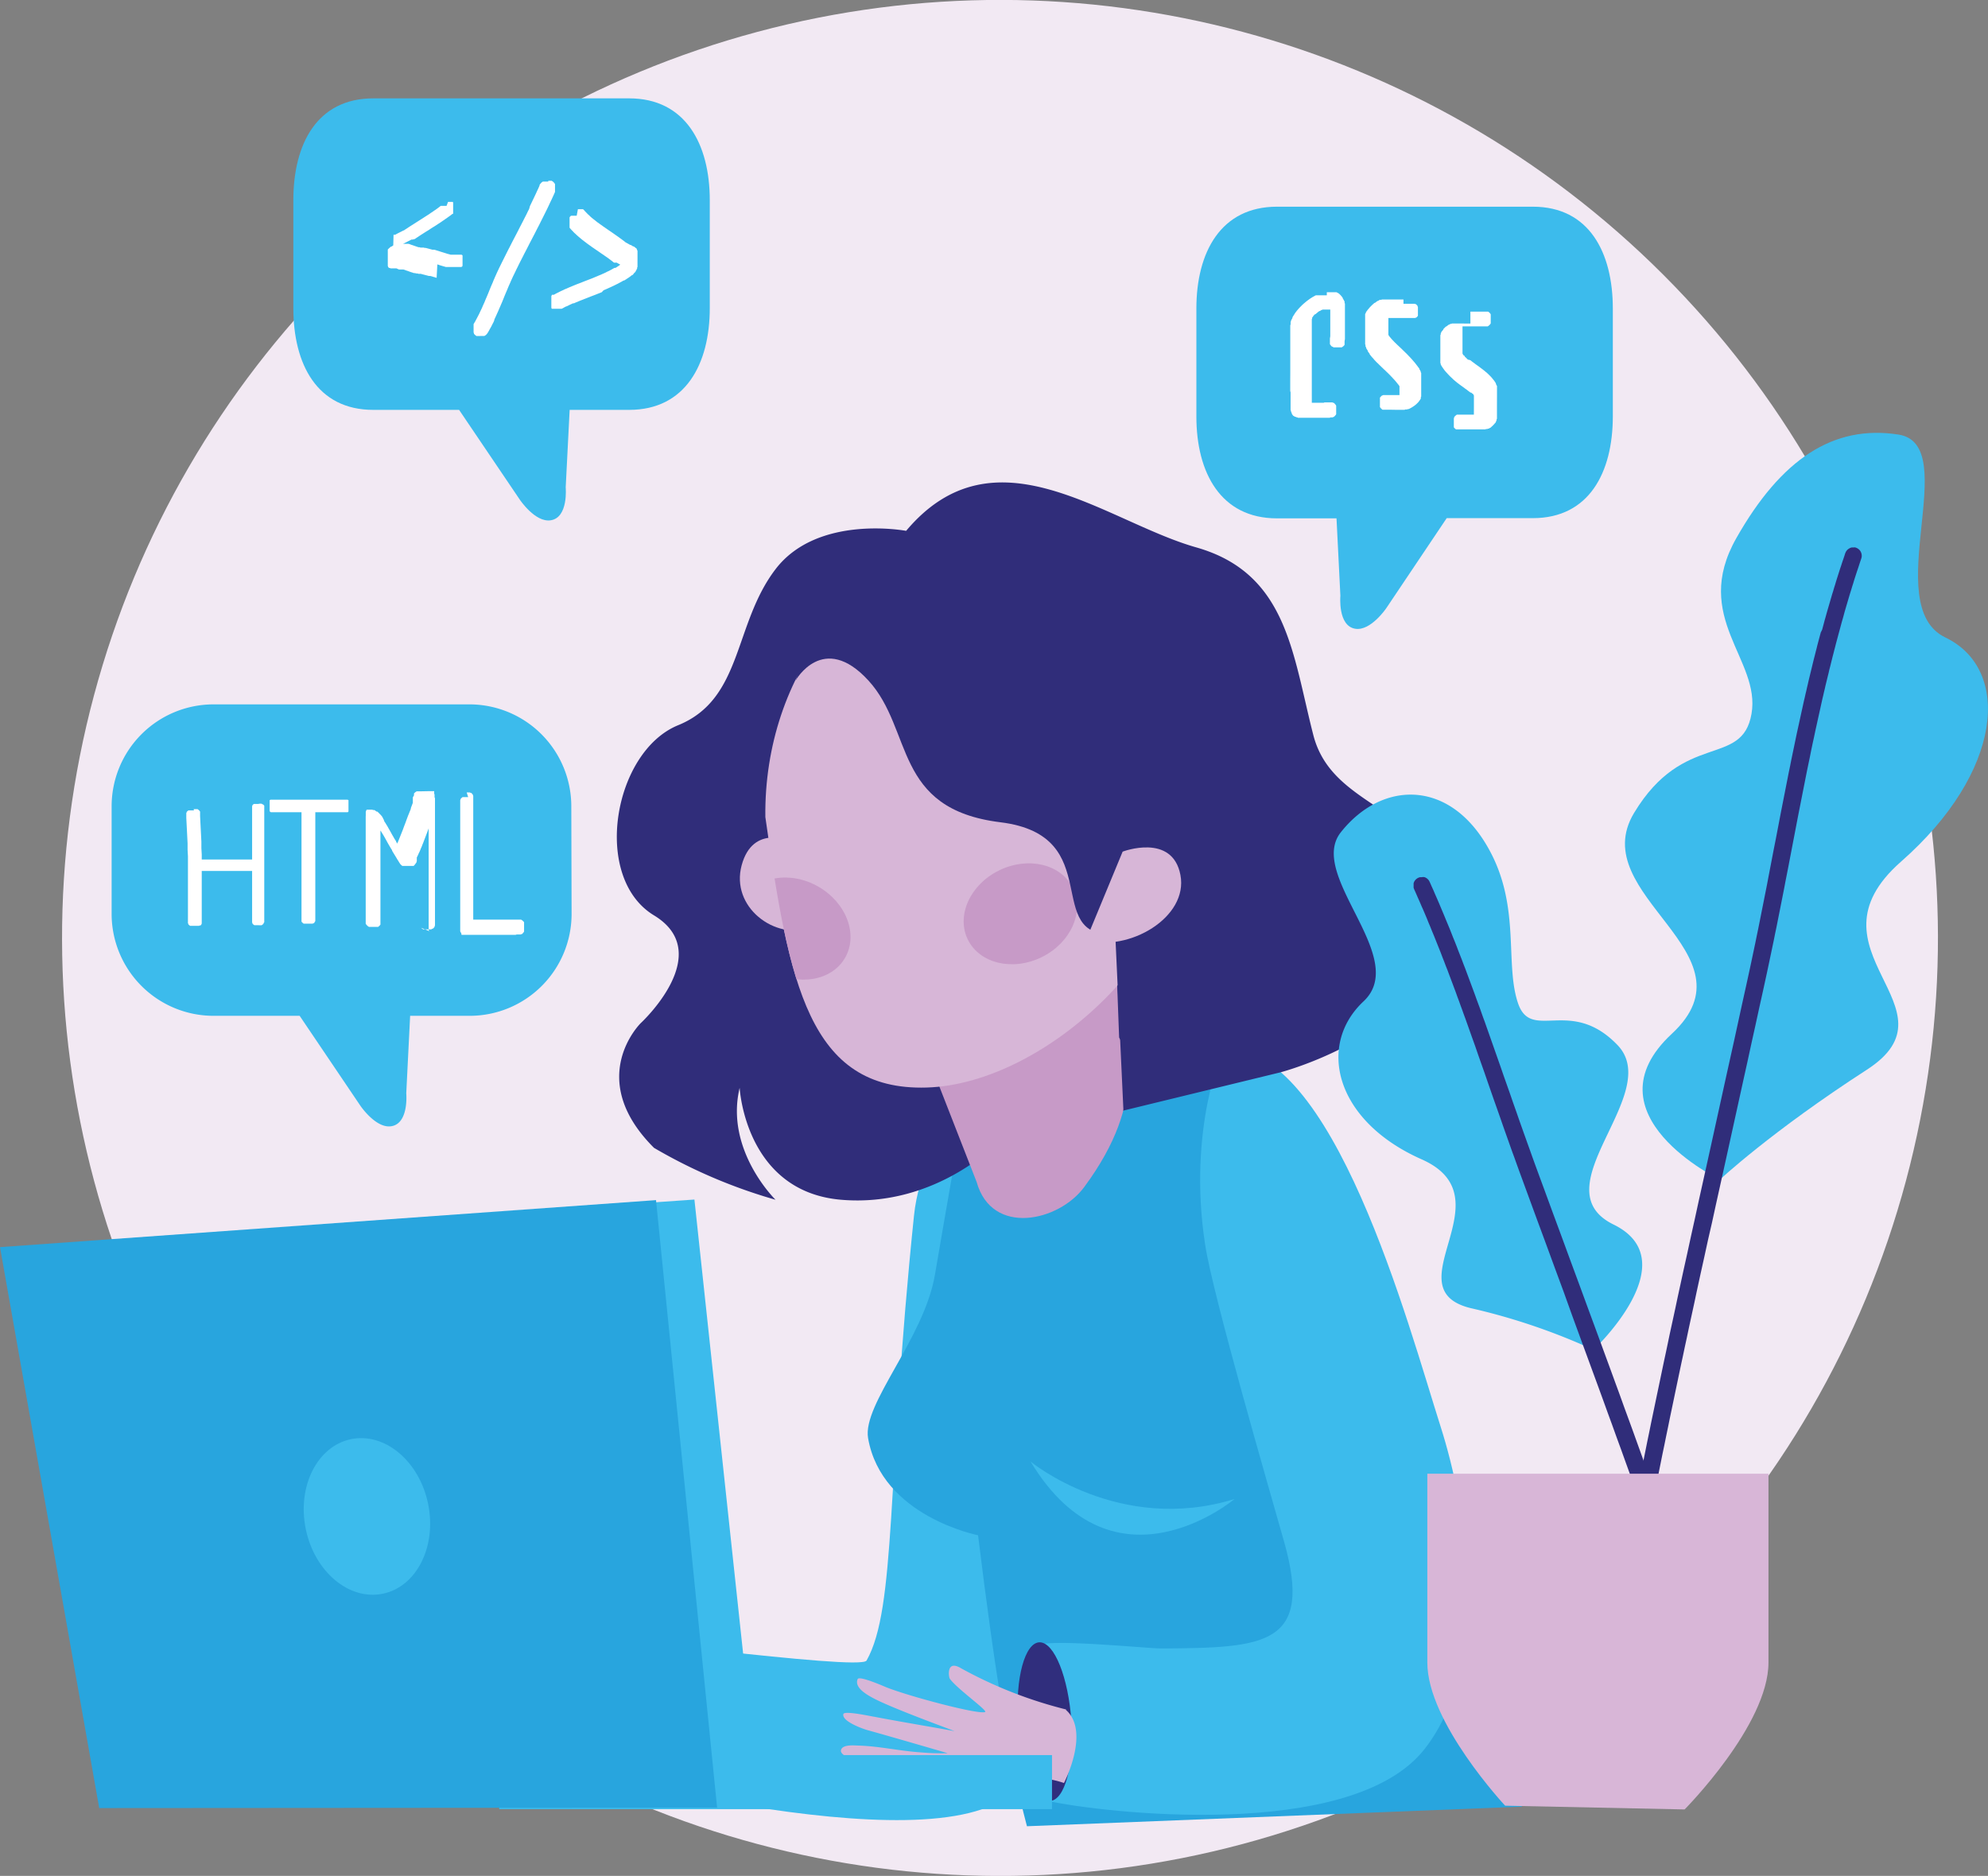 <svg id="Layer_1" data-name="Layer 1" xmlns="http://www.w3.org/2000/svg" xmlns:xlink="http://www.w3.org/1999/xlink" viewBox="0 0 276.92 261.29"><rect x="0" y="0" width="276.92" height="261.29" fill="#808080" stroke="none"/><defs><style>.cls-1{fill:none;}.cls-2{fill:#f2e9f3;}.cls-12,.cls-3{fill:#3cbbec;}.cls-13,.cls-14,.cls-15,.cls-3,.cls-4,.cls-6,.cls-7{fill-rule:evenodd;}.cls-4{fill:#fff;}.cls-13,.cls-5{fill:#28a5de;}.cls-6{fill:#302e7d;}.cls-10,.cls-7{fill:#d7b6d7;}.cls-14,.cls-8{fill:#302d7a;}.cls-9{fill:#c79ac7;}.cls-11{clip-path:url(#clip-path);}.cls-15{fill:#d8b6d7;}</style><clipPath id="clip-path" transform="translate(-159.18 -290.3)"><path class="cls-1" d="M265.79,404.1c3.28,23,6,38.17,22.47,37.68s37.48-19.46,37.25-39.45-13.79-35.8-30.29-35.31-29.67,17.09-29.43,37.08"/></clipPath></defs><circle class="cls-2" cx="298.48" cy="420.94" r="130.65" transform="translate(-369.41 44.05) rotate(-45)"/><path class="cls-3" d="M238.76,402.6a14.2,14.2,0,0,0-14.2-14.19H188.92a14.2,14.2,0,0,0-14.19,14.19v15a14.2,14.2,0,0,0,14.19,14.19h12l8.45,12.51s2.16,3.21,4.31,2.87c2.48-.38,2.09-4.59,2.09-4.59l.54-10.79h8.29a14.2,14.2,0,0,0,14.2-14.19Z" transform="translate(-159.18 -290.3)"/><path class="cls-4" d="M186.15,403h.17l.08,0,.08,0,.07,0,.07,0,.08,0,.06.05.07.05.06.05.06.06.05.07.05.06,0,.07,0,.07,0,.08,0,.08,0,.08,0,.08v.16l.09,1.78.09,1.78,0,.9.05.89,0,.89,0,.9,0,.89,0,.89,0,.9,0,.89,0,.9,0,.89v.89l0,.45v.69l0,.08,0,.08,0,.08,0,.08,0,.07,0,.07-.05.07,0,.06-.06.06-.06.06-.06,0-.07,0-.07.05-.08,0-.07,0-.08,0-.08,0-.08,0h-.41l-.08,0-.08,0-.08,0-.07,0-.08,0-.07,0-.06-.05-.07-.06-.06-.05-.05-.06,0-.07-.05-.07,0-.07,0-.07,0-.07,0-.08,0-.08,0-.08V418l0-.44v-.45l0-.44,0-.89,0-.89,0-.89,0-.88,0-.89,0-.89,0-.89,0-.89-.05-.9,0-.89-.09-1.78-.09-1.78V404l0-.08,0-.08,0-.08,0-.08,0-.07,0-.07.05-.07,0-.07.05-.06.06-.05.07-.06.06-.05.07,0,.08,0,.07,0,.08,0,.08,0h.08l.08,0h.24Z" transform="translate(-159.18 -290.3)"/><path class="cls-4" d="M195.13,402.24h.08l.09,0,.08,0,.08,0,.07,0,.08,0,.07.05.07.05.07,0,.06.06.06.06.05.06,0,.07,0,.07,0,.08,0,.08,0,.08,0,.08,0,.08v4.8l0,.46,0,.46,0,.46,0,.47,0,.93,0,.93,0,.47,0,.47,0,.47,0,.47,0,.47v4.35l0,.09v.08l0,.08,0,.08,0,.08,0,.07-.05.07-.05.07,0,.06-.06.06-.06.06-.07.05-.07.05-.08,0-.07,0-.08,0-.08,0-.08,0H195l-.09,0-.08,0-.07,0-.08,0-.07,0-.07-.05-.07-.05-.06-.06-.06-.06,0-.07-.05-.07,0-.07,0-.07,0-.08,0-.08,0-.08v-4.89l0-.46,0-.46,0-.46,0-.47,0-.93,0-.93,0-.47,0-.47v-.47l0-.47v-4.91l0-.09,0-.08,0-.07,0-.08,0-.08,0-.07.05-.06,0-.07.06-.06.07-.05.06-.05.07,0,.08,0,.07,0,.08,0,.08,0,.08,0h.34Z" transform="translate(-159.18 -290.3)"/><path class="cls-4" d="M194.92,409.87h.2l.06,0,.06,0,.06,0,.06,0,.06,0,.05,0,.06,0,.05,0,0,0,.05,0,0,.05,0,0,0,.05,0,.05,0,.06,0,.05,0,.06,0,.06,0,.06,0,.06,0,.06v.06l0,.06v.45l0,.06,0,.06,0,.06,0,.06,0,.06,0,.06,0,.05,0,.05,0,.05,0,.05,0,0,0,.05-.05,0,0,0-.06,0-.05,0-.06,0-.06,0-.06,0-.06,0h-.06l-.07,0H195l-.27,0h-.28l-.27,0h-.28l-.55,0-.55,0-.54,0-.55,0-.27,0h-.27l-.27,0h-.27l-.27,0-.27,0-.27,0-.26,0-.27,0-.26,0h-.13l-.13,0h-.13l-.13,0-.13,0h-.12l-.13,0-.13,0-.12,0-.13,0-.13,0-.12,0-.13,0-.12,0-.12,0-.13,0-.12,0-.12,0-.12,0-.13,0h-.57l-.06,0-.06,0-.06,0-.06,0-.06,0-.05,0-.06,0,0,0-.05,0,0,0-.05-.05,0-.05,0,0,0-.05,0-.06,0-.05,0-.06,0-.06,0-.06,0-.06,0-.07v-.44l0-.07v-.06l0-.06,0-.06,0-.06,0-.06,0-.05,0-.06,0,0,0-.05,0-.05,0,0,0,0,.06,0,.05,0,.05,0,.06,0,0,0,.06,0,.06,0,.06,0,.07,0,.13,0,.14,0,.14,0,.14,0,.14,0,.14,0,.14,0,.14,0,.14,0,.15,0,.14,0,.14,0,.14,0,.14,0,.14,0h.14l.15,0,.14,0,.14,0h.14l.28,0,.29,0,.28,0,.28,0,.29,0,.28,0h.28l.28,0,.28,0h.28l.56,0,.55,0,.54,0,.54,0H194l.27,0h.26l.27,0h.12Z" transform="translate(-159.18 -290.3)"/><path class="cls-4" d="M207,401.69h.14l.06,0,.07,0,.06,0,.06,0,.06,0,.06,0,.06,0,.05,0,0,0,.05.05.05,0,0,0,0,.05,0,.06,0,.05,0,.06,0,.06,0,.06,0,.06,0,.06,0,.07v.59l0,.07,0,.06,0,.06,0,.06,0,.06,0,.05,0,.06,0,.05-.05.05,0,0-.05.05-.06,0,0,0-.06,0-.06,0-.06,0-.06,0-.06,0-.06,0h-.13l-.15,0-.16,0-.16,0-.15,0h-.16l-.15,0h-.31l-.16,0H200.1l-.13,0h-.28l-.13,0h-.13l-.14,0-.13,0-.13,0-.13,0-.14,0-.13,0-.13,0-.13,0-.12,0-.13,0-.13,0-.14,0-.06,0h-.53l-.06,0-.06,0-.07,0-.06,0-.06,0,0,0-.06,0-.05-.05,0,0-.05,0,0-.05-.05-.05,0-.06,0-.05,0-.06,0-.06,0-.06,0-.06,0-.07,0-.06v-.53l0-.06,0-.07,0-.06,0-.06,0-.06,0-.06,0-.05,0-.06,0-.05.05,0,0,0,.05-.05.05,0,0,0,.06,0,.06,0,.06,0,.06,0,.06,0,.06,0,.16,0,.15,0,.16,0,.16,0,.16,0,.15,0,.16,0,.16,0,.15,0,.16,0,.16,0,.15,0,.16,0,.16,0h.15l.16,0h.3l.16,0h5.69l.13,0h.14l.13,0,.14,0h.13l.14,0H207Z" transform="translate(-159.18 -290.3)"/><path class="cls-4" d="M202.25,402.54h.16l.08,0,.08,0,.08,0,.07,0,.07.05.07,0,.07.05.06.06.06.06,0,.06.05.07,0,.06,0,.08,0,.07,0,.08,0,.08,0,.08v.16l0,.45,0,.46,0,.45,0,.45v.45l0,.46,0,.45,0,.45v.9l0,.45v.46l0,.9,0,.9,0,.9,0,.89,0,.9,0,.9,0,.89v.45l0,.45v.89l0,.44,0,.45v.25l0,.08,0,.08,0,.08,0,.07,0,.08,0,.07-.05.06-.05.07,0,.06-.06.05-.07.06-.06,0-.07.05-.08,0-.07,0-.08,0-.08,0-.08,0h-.41l-.08,0-.08,0-.08,0-.07,0-.08,0-.07,0-.07-.05-.06-.05-.06-.06-.06-.06-.05-.06,0-.07,0-.07,0-.07,0-.08,0-.07,0-.08,0-.08v-.62l0-.45v-.45l0-.45v-.91l0-.9,0-.9,0-.9,0-.89,0-.9,0-.9,0-.89,0-.45v-.89l0-.45v-.44l0-.45,0-.44,0-.45,0-.44,0-.45,0-.44,0-.45v-.25l0-.08,0-.08,0-.08,0-.07,0-.08,0-.07.05-.07,0-.06.05-.06.06-.06.06-.05.07-.05.07-.05.07,0,.08,0,.07,0,.08,0h.08l.08,0h.25Z" transform="translate(-159.18 -290.3)"/><path class="cls-4" d="M218.88,400.5h.18l.09,0,.08,0h0l.06,0,.07,0,.06,0h0l.07,0,.07,0h0l.05,0,0,0h0l.05,0,0,0,0,0,0,0,0,0,0,.05,0,.08,0,.06,0,.06,0,.05,0,.06.05.1,0,.09,0,.1,0,.09,0,.09.06.16,0,.12,0,.07,0,.12,0,.12,0,.11,0,.12,0,.12,0,.11,0,.12,0,.12,0,.11,0,.12,0,.11,0,.12v.11l0,.12v.11l0,.12v10.54l0,.42v.41l0,.41,0,.41,0,.42v.61l0,.21v.41l0,.2,0,.21v.2l0,.21,0,.2,0,.21v.36l0,.08,0,.09,0,.08-.05.08,0,.08-.05.07-.06.07-.06.07-.07.06-.07,0-.08.05-.08.05-.08,0-.08,0-.09,0-.09,0h-.36l-.09,0-.08,0-.09,0-.08,0-.08,0-.08-.05-.08-.05-.06-.06-.07-.06L219,420l-.06-.07-.05-.08,0-.07,0-.09,0-.08,0-.09,0-.09v-.09l0-.21,0-.21,0-.21,0-.22,0-.21v-.21l0-.22v-.21l0-.21v-.64l0-.43,0-.42,0-.43,0-.43v-9.49l0,.09-.11.31-.24.62-.12.32-.12.31-.12.32-.06.16-.07.16-.06.16-.06.16-.07.16-.07.16-.06.16-.07.16-.07.16-.08.15-.08.2-.06.12-.06.13-.07.13,0,.08,0,.07,0,.08,0,.07,0,.08,0,.08,0,.08-.05.08,0,.08-.06.08-.06.08-.06.08-.06.08-.07.08-.08.08,0,0,0,0,0,0,0,0-.05,0-.05,0,0,0-.05,0-.06,0-.06,0-.06,0-.07,0-.06,0,0,0-.09,0-.08,0-.09,0h-.35l-.09,0-.08,0-.09,0-.08,0-.08,0-.08,0h0l-.07-.05-.07-.06-.06-.06-.06-.06,0,0-.06-.07-.05-.09-.07-.1-.07-.12-.19-.3-.2-.34-.4-.65-.13-.22,0-.07,0,0-.08-.12-.09-.14-.08-.14-.08-.13-.08-.14-.08-.13-.07-.13-.08-.14-.14-.26-.14-.25-.14-.25-.07-.12-.07-.12-.07-.12-.07-.11-.07-.11-.06-.11-.07-.11-.08-.11,0,0,0,0,0-.06,0,0,0-.05,0-.05,0,0,0,0,0-.05,0,0,0-.05,0,0,0,0v.33l0,.35v.33l0,.31v.61l0,.32v2.65l0,.45v.45l0,.44,0,.44v6.17l0,.09,0,.09,0,.09,0,.08,0,.08,0,.08-.06.07-.05.07-.07.06-.07.06-.07.06-.07,0-.08,0-.09,0-.08,0-.09,0-.09,0h-.44l-.09,0-.09,0-.08,0-.08,0-.08-.05-.07-.05-.07-.06-.06-.06-.06-.07-.06-.07-.05-.08,0-.08,0-.08,0-.09,0-.08,0-.09v-6.29l0-.45v-.45l0-.44,0-.44v-2.47l0-.3v-.61l0-.31v-.28l0-.35v-1.64l0-.12v-.18l0-.07v-.12l0-.06V404l0-.06,0-.06,0-.07,0-.06,0-.07,0-.06,0-.07,0-.09,0-.05,0-.06.05-.06h0l0-.06,0-.05v0l.05-.05.05-.05h0l.05,0,.06,0h0l.06,0,.06,0h0l.06,0,.05,0h0l.05,0,.06,0,.06,0,.11,0H210l.06,0h.06l.06,0h.05l.06,0,0,0,.1,0,.09,0,.09,0,.09,0,.08,0,.09,0,.08,0,.07,0,.08,0,.07.05.07,0,.06,0,.07,0,.11.07.1.07.09.07.06,0,.05,0,.07.07.07.06.07.07.06.06.06.07.07.06.06.07.06.06.05.07.06.06.06.07,0,.07.06.06.05.07,0,.07.05.07.05.07,0,.06.05.07,0,.07.09.14.09.13.08.14.09.14.08.13.08.14.07.13.08.14.15.26.14.25.14.26.07.12.07.12.07.12.06.11.07.12.07.11.07.11.08.12,0,.05.05.09.14.22,0-.1.07-.14.06-.15.06-.14.06-.15.06-.15.06-.15.06-.15.06-.15.06-.15.12-.3.12-.31.11-.31.24-.62.11-.31.12-.32.12-.32.13-.31.06-.16.07-.16.06-.16.06-.15v0l0-.09.09-.25.06-.15.06-.17.07-.18,0-.1,0-.09,0-.09,0-.1,0-.09,0-.1,0-.1,0-.09.05-.09.06-.1.05-.09,0-.05,0,0,0-.05,0-.05,0-.05,0-.06,0,0,.06-.06.06-.06.07-.06.09-.06.1-.06.06,0,.05,0,.06,0h0l.07,0,.08,0h.09l.08,0h.17Z" transform="translate(-159.18 -290.3)"/><path class="cls-4" d="M224.19,400.68h.09l.09,0,.09,0,.09,0,.08,0,.08.05.08,0,.07.06.07.06.06.07.06.07,0,.08.05.08,0,.08,0,.09,0,.08,0,.09v.28l0,.42,0,.41,0,.41,0,.42V404l0,.42v.42l0,.42v7.16l0,.21v.21l0,.21v.2l0,.21v.2l0,.21,0,.2,0,.21,0,.2,0,.2,0,.21,0,.2,0,.21v3.09h0l0,0h1.05l.12,0,.29,0,.3,0,.3,0,.3,0,.3,0,.3,0,.15,0h.15l.15,0,.15,0,.14,0,.15,0,.14,0,.15,0,.14,0,.14,0,.14,0,.14,0,.14,0,.14,0,.13,0,.13,0,.13,0,.13,0,.13,0,.13,0,.09,0,.09,0h.37l.09,0,.09,0,.09,0,.08,0,.08.05.08.05.07.06.07.06.06.07.06.07,0,.08,0,.08,0,.08,0,.09,0,.08,0,.1v.36l0,.09,0,.09,0,.09,0,.09,0,.08-.05.08-.06.07-.06.07-.06.07-.07.06-.08,0-.08.05-.08,0-.08,0-.09,0-.15,0-.16,0-.16.05-.16,0-.16,0-.16,0-.16,0-.16,0-.16,0-.16,0-.16,0-.17,0-.16,0-.16,0-.16,0-.16,0-.16,0-.16,0-.16,0-.16,0-.31,0-.31,0-.31,0-.3,0-.29,0-.3,0-.14,0h-1.36l-.1,0-.1,0-.11,0-.1,0-.11,0-.11,0-.1,0-.06,0,0,0-.06,0-.05,0-.06,0,0,0-.06,0-.05,0,0,0-.06,0-.05,0-.05,0-.06,0-.05,0-.05,0-.06,0,0,0,0,0-.05-.05,0,0,0-.05,0-.05,0,0,0-.06-.06-.08-.05-.1-.05-.09,0-.09,0-.09,0-.08,0-.09,0-.09,0-.08,0-.09,0-.08,0-.09v-.08l0-.08v-3.06l0-.2,0-.21,0-.22,0-.21,0-.21,0-.22,0-.21,0-.21,0-.22,0-.21v-.22l0-.22v-.43l0-.21v-7.6l0-.42v-.43l0-.43,0-.42,0-.42,0-.42,0-.42v-.18l0-.09,0-.09,0-.09,0-.08.05-.08,0-.07.06-.07.07-.07.07-.06.07-.06.08,0,.08,0,.09,0,.08,0,.09,0h.37Z" transform="translate(-159.18 -290.3)"/><path class="cls-3" d="M258.05,318.2c0-7.84-3.4-14.2-11.23-14.2H211.18c-7.84,0-11.14,6.36-11.14,14.2v15c0,7.83,3.3,14.19,11.14,14.19h11.95l8.46,12.51s2.15,3.21,4.3,2.87c2.49-.38,2.09-4.59,2.09-4.59l.55-10.79h8.29c7.83,0,11.23-6.36,11.23-14.19Z" transform="translate(-159.18 -290.3)"/><path class="cls-4" d="M221.59,318.42h.19l.07,0,.06,0,.06,0,.06,0,.06,0,.06,0,0,0,.05,0,.05,0,0,.05.05,0,0,0,0,.05,0,.06,0,.05,0,.06,0,.06,0,.06,0,.06v.06l0,.07v.51l0,.07,0,.06,0,.06,0,.06,0,.06,0,.06,0,.05,0,.05,0,.06,0,0-.05.05,0,0-.05,0-.16.13-.16.12-.17.12-.17.12-.16.12-.17.11-.16.12-.17.11-.17.12-.16.11-.17.11-.17.11-.33.22-.34.21-.33.21-.33.22-.33.2-.33.21-.33.21-.32.21-.16.11-.16.1-.16.11-.16.11-.07,0-.07,0-.06.05-.07,0-.07,0-.07,0-.14.07-.14.07-.14.07-.27.14-.13.07-.13.06-.13.07-.05,0-.06,0h0l0,0h0l.09.05.09,0,.09,0,.08,0,.08,0,.08,0,.09,0,.08,0,.09,0,.18.06.18.07.19.06.37.13.15.05.14.05.15.05.14,0,.15.05.14,0,.15,0,.15,0,.15.05.15,0,.3.08.63.17.12,0,.12,0,.24.07.24.07.23.07.24.08.23.07.45.14.22.07.23.06.22.06.1,0,.11,0,.11,0,.11,0,.11,0,.1,0,.11,0,.11,0,.1,0,.11,0,.07,0,.06,0,.06,0,.06,0,.06,0,.06,0,.05,0,.06,0,0,.05.05,0,0,0,.05.05,0,.05,0,.06,0,.05,0,.06,0,0,0,.06,0,.07,0,.06v.06l0,.06v.46l0,.06v.07l0,.06,0,.06,0,.06,0,.05,0,.06,0,0,0,.05-.05.05,0,.05-.05,0-.05.05,0,0-.06,0-.05,0-.06,0-.06,0-.06,0-.07,0-.06,0h-.45l-.07,0-.12,0-.13,0-.13,0-.12,0-.13,0-.12,0-.13,0-.12,0-.12,0-.12,0-.24-.07-.24-.07-.24-.07-.46-.15L220,329l-.22-.07-.22-.06-.22-.07-.22-.06-.11,0-.11,0-.62-.17-.32-.08-.16-.05-.16,0-.16,0-.16-.05-.16,0-.16-.05-.16,0-.17-.06-.16-.05-.16-.05-.38-.14-.19-.06-.2-.07-.2-.07-.1,0-.1,0-.11,0-.1,0-.1,0-.11,0-.12-.05-.13-.06-.12-.05-.07,0-.06,0-.06,0-.07,0-.06,0-.07,0-.06,0-.07,0-.06,0-.07,0-.06,0-.05,0-.06,0,0,0-.06-.05-.05,0-.06,0,0,0-.05-.05-.05,0,0-.05-.05,0,0-.05,0-.06-.05-.05,0-.06,0-.06,0-.06,0-.06,0-.07,0-.06,0-.07,0-.07,0-.08,0-.07,0-.08,0-.08v-.63l0-.07v-.08l0-.07,0-.07,0-.07,0-.06,0-.06,0-.06,0-.06,0-.06,0,0,0-.05,0-.05,0-.05,0,0,0,0,0-.05.07-.07.08-.08.07-.07.08-.06.08-.07.07-.06.08,0,.08-.06.07-.05.08-.05L214,323,214,323l.07,0,.08,0,.08,0,.08-.05.15-.08.15-.08.14-.07.28-.14.12-.06.12-.06.11-.06,0,0,.05,0,0,0,0,0,0,0,0,0,.16-.11.17-.11.17-.11.16-.11.34-.22.33-.21.33-.21.33-.21.33-.21.33-.21.32-.21.33-.21.16-.1.16-.11.15-.11.16-.1.16-.11.15-.11.16-.1.15-.11.15-.11.15-.11.15-.12.15-.11.06,0,.05,0,.06,0,.06,0,.06,0,.06,0,.06,0,.06,0h.33Z" transform="translate(-159.18 -290.3)"/><path class="cls-4" d="M235.57,315.48h.09l.1,0,.09,0,.09,0,.08,0,.08.05.08.05.07.06.07.07.06.07.06.08.05.08,0,.08,0,.09,0,.09,0,.09,0,.09v.38l0,.09,0,.09,0,.09-.16.37-.17.37-.17.37-.18.37-.17.37-.17.36-.18.37-.18.36-.18.36-.18.36-.18.36-.18.36-.18.36-.19.36-.36.71-.37.71-.37.71-.36.71-.37.71-.18.36-.18.35-.18.35-.18.36-.17.35-.18.36-.17.36-.17.35-.12.24-.11.24-.11.24-.11.24-.1.24-.11.24-.11.25-.1.24-.1.25-.11.25-.21.5-.2.5-.21.51-.11.25-.11.26-.11.25-.11.26-.11.25-.12.26-.11.25-.12.26-.12.25L228,335l-.06.13-.06.13-.07.12-.06.13-.07.13-.06.13-.07.12-.07.13-.07.12-.07.13-.07.13-.07.12-.07.12-.06.08-.05.08-.07.07-.06.07-.08.06-.08.05-.08.05-.08,0-.09,0-.09,0-.09,0-.1,0H226l-.09,0-.1,0-.09,0-.08,0-.09,0-.08-.05-.07-.06-.07-.06-.07-.07-.06-.07,0-.08-.05-.09,0-.08,0-.09,0-.09,0-.09,0-.1v-.37l0-.09,0-.09,0-.09,0-.08.07-.12.06-.11.07-.11.06-.11.06-.12.06-.11.06-.11.06-.12.06-.11.06-.12.06-.11.06-.12.06-.12.05-.11.11-.24.12-.24.11-.24.1-.24.11-.24.11-.24.1-.25.1-.24.11-.25.21-.5.2-.5.21-.51.11-.25.11-.25.1-.26.11-.25.11-.26.12-.26.11-.25.12-.26.12-.25.12-.26.18-.36.18-.37.18-.36.18-.36.18-.36.18-.36.18-.36.19-.36.36-.71.37-.71.37-.71.36-.71.37-.71.18-.36.18-.35.18-.35.17-.36.18-.35L233,319l.17-.35.17-.36.17-.35.17-.36.17-.36.16-.35.17-.36.16-.37,0-.08.05-.08.06-.08.06-.07.06-.07.07-.06.08-.06.08-.05.08,0,.09,0,.09,0,.09,0,.1,0h.28Z" transform="translate(-159.18 -290.3)"/><path class="cls-4" d="M239.68,319.44h.14l.08,0H240l.07,0,.07,0,.06,0,.07,0,.06,0,.06,0,.06.05.05.05.05.05.07.08.07.08.07.07.07.07.07.08.07.07.07.07.07.07.08.07.08.07.07.07.08.08.08.07.08.07.09.07.08.07.09.07.08.06.09.07.09.07.08.07.09.07.09.07.09.07.19.13.19.14.19.13.19.14.19.13.2.14.39.27.4.27.2.14.2.14.2.14.2.14.2.14.2.15.2.14.1.08.1.07.09.07.1.08.1.08.07.05h0l0,0,0,0,0,0,.1.05.25.14.14.08.15.08.08,0,.07.05.08.05.08.05.08.05.08,0,.08.06.08.06.08.06.08.07,0,0,.05,0,0,0,0,.05.05.05,0,.06.05.06,0,.07.05.07,0,.09,0,.1,0,.09,0,.08,0,.06V327l0,.1,0,.1,0,.09,0,.1,0,.08-.05.09,0,.08,0,.08-.05.07-.05.08,0,.06-.06.07-.05.07,0,.06-.06.06-.05.06-.06.06-.06.05-.06.06,0,.05-.06.05-.06.06-.06.05-.06,0-.06.05-.06.05,0,0-.06.05-.12.09-.12.08-.11.08-.12.07-.11.08-.1.06-.11.07-.1.06-.09,0-.09.06-.16.09-.13.07-.13.07-.13.07-.13.07-.14.07-.13.06-.13.07-.13.06-.14.07-.13.06-.13.06-.13.06-.14.06-.13.06-.13.06-.14.06-.13.06-.27.11L243,331l-.27.11-.26.1-.27.11-.26.1-.53.2-.52.21-.26.1-.25.1-.26.1-.25.1-.25.11-.26.1-.24.11-.13,0-.12.06-.12.05-.12.06-.12.05-.12.06-.12.06-.12.06L238,333l-.12.06-.11.06-.12.07-.12.06-.12.06-.06,0-.07,0-.07,0-.07,0-.07,0h-.45l-.07,0-.07,0-.07,0-.07,0-.07,0-.06,0-.06,0-.06,0-.06,0,0-.06-.05-.05,0-.06,0-.06,0-.06,0-.07,0-.06,0-.07,0-.07,0-.08V332l0-.07,0-.08,0-.06,0-.07,0-.07,0-.06,0-.06.05-.06,0-.06.05-.05.06,0,.06,0,.06,0,.06,0,.13-.07.13-.07.13-.07.14-.07.13-.06.13-.07.14-.07.13-.06.13-.06.14-.06.13-.07.13-.06.14-.05.13-.06.27-.12.27-.11.26-.11.27-.11.27-.11.26-.1.27-.1.52-.21.52-.2.26-.1.26-.1.25-.1.25-.11.25-.1.25-.11.13-.05.12-.05.12-.05.12-.06.13-.05.12-.06.12-.05.12-.06.11-.06.12-.06.12-.05.12-.06.11-.06.12-.06.11-.06.12-.07.11-.06.13-.08.08,0,.07,0,.09-.05.08-.05.08-.06.09-.05.08-.06.09-.06.08-.06.09-.06,0,0,0,0,0,0,0,0,0,0,0,0h0l-.13-.07-.25-.14-.12-.07-.06,0-.06,0-.06,0-.07,0-.07,0-.06,0-.1-.08-.09-.07-.08-.07-.09-.06-.08-.07-.09-.06-.18-.14-.18-.13-.19-.13-.19-.13-.19-.14-.2-.13-.19-.13-.4-.28-.4-.27-.2-.14-.21-.14-.2-.15-.2-.14-.21-.15-.2-.15-.1-.08-.1-.07-.1-.08-.1-.08-.1-.07-.1-.08-.1-.08-.1-.09-.1-.08-.09-.08-.1-.08-.1-.09-.09-.08-.1-.09-.09-.09-.09-.08-.1-.09-.09-.09-.09-.1-.09-.09-.09-.09-.09-.1-.08-.09-.08-.1-.05-.05,0-.06,0-.07,0-.06,0-.07,0-.07,0-.07,0-.07,0-.07v-.45l0-.07,0-.07,0-.07,0-.07,0-.06,0-.07,0-.06.05-.06.05-.05,0-.05.06,0,.06-.05.06,0,.06,0,.07,0,.07,0,.07,0,.07,0,.07,0h.3Z" transform="translate(-159.18 -290.3)"/><path class="cls-3" d="M325.83,333.28c0-7.83,3.39-14.19,11.23-14.19H372.7c7.83,0,11.14,6.36,11.14,14.19v15c0,7.83-3.31,14.19-11.14,14.19h-12L352.29,375s-2.16,3.21-4.31,2.88c-2.48-.38-2.09-4.59-2.09-4.59l-.54-10.79h-8.29c-7.84,0-11.23-6.36-11.23-14.19Z" transform="translate(-159.18 -290.3)"/><path class="cls-4" d="M344,331h.45l.08,0,.08,0,.07,0,.08,0,.08,0,.07,0,.08,0,.07,0,.08,0,.07,0,.07,0,.08,0,.07.05.06.05.07,0,.07.06.07.05.06.05.06.06.06.06.06.06.06.07.05.06.06.07.05.07.05.07,0,.07.05.07.05.09.06.1.05.1.05.09,0,.1,0,.1.05.09,0,.1,0,.1,0,.1,0,.1,0,.1,0,.1,0,.09,0,.1,0,.1,0,.1,0,.1v.1l0,.1v.1l0,.1v1.9l0,.18,0,.18,0,.18,0,.17,0,.17,0,.17,0,.17,0,.16,0,.16-.05.31,0,.09,0,.08,0,.09,0,.08,0,.08,0,.07-.05.08-.06.06-.07.07-.07.05-.07.05-.08.05-.08,0-.09,0-.08,0-.09,0-.09,0h-.36l-.09,0-.08,0-.09,0-.08,0-.08-.05-.07-.05-.07,0-.07-.06-.06-.07-.06-.07-.05-.07-.05-.08,0-.08,0-.08,0-.09,0-.09,0-.09v-.36l.05-.3,0-.15,0-.15,0-.15,0-.15,0-.15,0-.15,0-.15,0-.15v-1.77l0-.06v-.12l0-.05v-.06l0,0,0-.06v-.05l0-.05,0-.05,0-.05,0,0,0-.05,0-.05,0-.05,0,0,0-.05,0,0v0l0,0v0h0v0h-.72l0,0h-.07l0,0h0l0,0-.07,0-.07,0-.07,0-.07,0-.07.05-.08,0-.07.05-.07.05-.08.05-.07,0-.07.05-.07.05-.08.06-.06.06-.07.05-.07.06-.07.06-.06.06-.07,0-.06.06-.06.06-.06.06-.06.05,0,.06-.05.06-.05.05-.05.05,0,0,0,.05,0,.05,0,0,0,0,0,0,0,0,0,.06-.05.07,0,.07,0,.06,0,.07,0,.07,0,.07,0,.07,0,.07,0,.07,0,.07,0,.07,0,.07,0,.07,0,.07,0,.07,0,.08,0,.07,0,.07,0,.08,0,.07,0,.08,0,.07,0,.08,0,.07,0,.08,0,.08,0,.07,0,.08,0,.08,0,.08,0,.07,0,.08,0,.08,0,.08,0,.08,0,.08,0,.08,0,.08,0,.08,0,.08,0,.08,0,.09,0,.08,0,.08,0,.08,0,.09v.08l0,.08v.08l0,.17,0,.17,0,.17,0,.17,0,.17,0,.17,0,.17v2.61l0,.17v.17l0,.17,0,.18,0,.17,0,.17,0,.17,0,.17,0,.17,0,.16,0,.17,0,.17,0,.16,0,.17,0,.16,0,.16,0,.16,0,.06v.05l0,.05,0,.06V346l0,0v.05l0,.05,0,.05,0,.05,0,0v.05l0,0,0,.05,0,0,0,0,0,.05,0,0,0,0,0,0,0,.05,0,0,0,0,0,0,0,0,0,0,0,0,0,0,0,0,0,0,0,0,0,0,0,0,0,0,0,0,0,0,0,0,0,0,0,0,0,0,0,0,0,0,0,0,0,0,0,0,0,0,0,0,0,0,0,0,0,0,0,0,0,0,0,0,0,0,0,0,0,0,0,0,0,0h0l0,0,0,0h.06l0,0h0l0,0H343l0,0h.08l0,0h.05l0,0,0,0,.05,0,0,0,.05,0,0,0,.05,0,0,0,.05,0,.05,0,0,0,0,0,.05,0,.05,0,.05,0,.05,0,.08-.05.08,0,.08,0,.09,0,.09,0,.08,0h.36l.09,0,.09,0,.08,0,.09,0,.07.05.08,0,.07.05.07.06.06.07.06.07.05.07.05.08,0,.08,0,.08,0,.09,0,.09v.44l0,.09,0,.09,0,.08,0,.09,0,.07-.05.08-.06.07-.06.07-.06.06-.07.06-.08.05-.06,0-.08.05-.07,0-.07,0-.08,0-.07,0-.08.05-.07,0-.08,0-.07,0-.08,0-.07,0-.08,0-.07,0-.08,0-.07,0-.08,0-.08,0-.07,0-.08,0-.07,0-.08,0-.08,0-.07,0-.08,0-.07,0h-.08l-.08,0H341.6l-.07,0h-.08l-.07,0-.07,0-.07,0-.07,0-.07,0-.07,0-.07,0-.07,0-.07,0-.07,0-.06,0-.07,0-.07,0-.06,0-.07,0-.06,0-.07,0-.06,0-.06,0-.06,0-.06,0-.07,0-.05-.05-.06,0-.06,0-.06-.05-.06,0-.05-.05-.06,0-.05,0-.06-.05-.05-.05-.06,0-.05-.06-.05-.05-.05-.05,0-.05-.05-.06-.05-.06,0-.05,0-.06-.05-.06,0-.06-.05-.05,0-.06,0-.06-.05-.07,0-.06,0-.06,0-.06,0-.07,0-.06,0-.07,0-.06,0-.07,0-.07,0-.07,0-.06,0-.07,0-.07,0-.07,0-.07,0-.08,0-.07,0-.07,0-.07,0-.08,0-.07,0-.07,0-.08,0-.08,0-.07,0-.08,0-.08,0-.07,0-.08,0-.08,0-.18,0-.19-.05-.19,0-.18,0-.19,0-.19,0-.19,0-.2,0-.19,0-.19,0-.2,0-.19,0-.2,0-.19,0-.2,0-.2V343l0-.2v-2.61l0-.2,0-.2,0-.2,0-.2,0-.2,0-.2,0-.2,0-.2,0-.1,0-.1,0-.1,0-.1,0-.1,0-.1,0-.09,0-.1,0-.1,0-.1,0-.1,0-.09,0-.1,0-.1,0-.1,0-.09,0-.1,0-.1,0-.09,0-.1,0-.1,0-.09,0-.1,0-.09,0-.1,0-.09,0-.09,0-.1,0-.09,0-.1,0-.09.05-.09,0-.09,0-.09,0-.1,0-.09.05-.09,0-.09.05-.09.05-.09.05-.09.05-.09,0-.09.05-.08.05-.09.06-.09.05-.08.06-.09.05-.09.06-.09.05-.07.06-.08.06-.07.05-.08.07-.07.06-.08.07-.08.07-.08.07-.07.07-.08.08-.08.08-.08.08-.08.08-.08.08-.08.09-.08.09-.08.09-.07.09-.08.1-.08.09-.08.1-.07.1-.08.1-.07.11-.08.1-.07.11-.07.11-.07.11-.07.11-.06.11-.06.12-.07.12-.06.11,0,.06,0,.07,0,.06,0,.06,0,.06,0,.06,0,.07,0,.06,0,.07,0,.06,0,.07,0,.06,0,.07,0,.07,0h.06l.07,0H344Z" transform="translate(-159.18 -290.3)"/><path class="cls-4" d="M354.68,332.61h.63l.09,0h.09l.09,0,.09,0,.09,0,.09,0,.09,0,.08,0,.08,0,.08,0,.07,0,.08.05.07,0,.06.05.06.06.06.07.06.07,0,.07.05.07,0,.08,0,.08,0,.08,0,.09v.43l0,.08,0,.08,0,.08,0,.08,0,.08,0,.07-.05.07-.06.07-.06.06-.06.06-.07,0-.07.05-.08,0-.07,0-.08,0-.09,0-.08,0-.09,0h-.42l-.09,0h-.05l0,0h-1.31l-.05,0h-.11l-.05,0h-.05l-.05,0-.05,0-.06,0h-.05l-.05,0-.05,0-.05,0,0,0-.06,0-.05,0-.05,0-.05,0-.05,0,0,0-.05,0-.05,0-.05,0-.05,0,0,0,0,0-.05,0-.05,0,0,0,0,0-.05,0-.05,0,0,0-.05,0,0,0,0,0-.05,0,0,0,0,0,0,0,0,0,0,0,0,0,0,0,0,0,0,0,0,0,0,0,0,0,0,.05,0,0,0,0,0,0,0,.05,0,0,0,0,0,.05,0,0,0,0,0,.05,0,0,0,.05,0,0,0,0,0,.05,0,0,0,.05,0,0,0,.05v0l0,0v.09l0,.05v1.15l0,0v0l0,.05,0,0,0,.05,0,0,0,0,0,.05,0,.05,0,0,0,.05,0,.05,0,.05,0,.05,0,0,0,.05,0,.05,0,.05,0,.05,0,.06,0,0,.05.05,0,.05.09.11.09.11.09.1.09.11.06.07.07.07.06.07.07.07.07.07.06.07.07.07.07.07.15.14.14.14.15.14.16.15.15.14.17.16.18.18.2.19.1.1.1.1.11.1.1.11.11.11.11.12.11.11.11.12.11.12.11.12.11.13.11.13.11.12.11.14.1.13.11.14.1.13.1.14.06.07.05.07.05.07,0,.08.05.07.05.07.05.07,0,.08.05.07,0,.08.05.07,0,.08,0,.07,0,.08,0,.08,0,.08,0,.08,0,.08,0,.08,0,.08,0,.08,0,.08,0,.08,0,.09,0,.08,0,.09,0,.08,0,.09,0,.09,0,.09,0,.09v.94l0,.1,0,.1,0,.1,0,.1,0,.09,0,.1,0,.1-.05.09,0,.1,0,.09-.05.09-.06.09-.06.09-.06.08-.06.08-.07.09-.07.07-.08.08-.08.08-.08.07-.08.07-.08.06-.09.07-.09.06-.09.06-.1.06-.09.06-.1.05-.1.06-.11.05-.1.05-.11,0-.11.05-.11,0-.12,0-.12.05-.13,0-.13,0-.13,0-.13,0-.13,0-.13,0-.13,0-.12,0-.13,0-.13,0H353l-.13,0h-.71l-.09,0-.08,0-.08,0-.07,0-.08,0-.07-.05-.06-.06-.07-.06-.05-.06-.06-.07-.05-.07,0-.08,0-.07,0-.08,0-.09,0-.08,0-.08v-.43l0-.09,0-.08,0-.08,0-.07,0-.08.05-.07.06-.06.06-.06.06-.06.07-.06.07,0,.07-.05.08,0,.08,0,.08,0,.09,0,.08,0H353l.09,0h.08l.09,0,.08,0,.08,0,.09,0,.08,0,.08,0,.08,0,.07,0,.06,0,.07,0,.06,0,0,0,.06,0,.05,0,0,0,0,0,0,0,0,0,0,0,0,0,0,0,0,0,0,0,0,0,0,0v0h0v0h0v0h0v0h0v0h0v0h0v0h0v-.41l0,0v0l0,0v0l0,0,0-.05,0,0,0-.05,0-.05,0,0,0-.05,0-.05,0-.05,0-.05,0,0,0-.06,0-.05,0-.05,0-.05,0-.06,0-.05,0,0,0-.06,0-.05,0-.05-.08-.11-.08-.11-.09-.11-.09-.11-.09-.11-.09-.11-.09-.11-.09-.1-.1-.11-.1-.1-.09-.11-.1-.1-.1-.1-.09-.1-.1-.1-.09-.09-.1-.1-.09-.09-.18-.17-.17-.17-.17-.15-.15-.15-.16-.15-.15-.15-.16-.15-.16-.16-.08-.08-.09-.08-.08-.08-.08-.08-.08-.09-.08-.08-.08-.09-.07-.09-.11-.12-.11-.12-.11-.13-.1-.13-.06-.07-.06-.07,0-.07-.05-.07-.06-.08-.05-.07-.06-.08-.05-.08,0-.07-.05-.08-.06-.09-.05-.08-.05-.08,0-.09-.05-.09-.05-.09,0-.09,0-.09-.05-.1,0-.09,0-.1,0-.1,0-.1,0-.11,0-.09,0-.1,0-.1,0-.1v-.09l0-.1v-1.34l0-.1,0-.09,0-.09,0-.09,0-.09,0-.09,0-.09,0-.09,0-.08,0-.09,0-.09,0-.08,0-.08,0-.09,0-.08,0-.08,0-.08,0-.08,0-.08,0-.08,0-.08.05-.08.05-.07,0-.08.05-.07.05-.07.06-.08.05-.07.05-.07.06-.07.06-.07.06-.07.05-.06.06-.07.06-.07.07-.06.06-.06.06-.07.07-.06.06-.06.07-.06.07-.06.06-.06.07-.06.07,0,.07-.06.07-.05.07-.05.07-.06.08-.05.07,0,.07-.05.08-.05.07-.05.08,0,.08,0,.07,0,.08-.05.08,0,.08,0,.08,0,.08,0,.08,0,.08,0,.08,0,.08,0,.08,0,.08,0,.09,0,.08,0,.09,0,.08,0,.08,0,.09,0,.08,0,.09,0,.09,0,.08,0,.09,0,.09,0h.09l.08,0h1Z" transform="translate(-159.18 -290.3)"/><path class="cls-4" d="M364,333.71h.51l.09,0h.17l.08,0h.09l.08,0,.09,0,.08,0,.09,0,.08,0,.09,0,.08,0,.08,0,.09,0,.08,0,.08,0,.08,0,.08,0,.09,0,.08,0,.08,0,.07,0,.07,0,.07,0,.07.05.07.06.06.05.05.07.05.06.05.07,0,.08,0,.07,0,.08,0,.08,0,.08v.5l0,.09,0,.08,0,.07,0,.08,0,.07-.05.07-.05.07-.06.06-.06.06-.06.05-.07.05-.07.05-.08,0-.07,0-.08,0-.08,0-.09,0h-.42l-.08,0-.08,0-.08,0-.08,0-.07,0-.05,0,0,0,0,0,0,0,0,0,0,0,0,0,0,0h0l0,0h-.09l0,0h-1.47l0,0H363l-.05,0h0l0,0h0l0,0,0,0h0l0,0-.05,0,0,0,0,0,0,0,0,0,0,0,0,0,0,0,0,0,0,0,0,0,0,0,0,0,0,0,0,0,0,0,0,0,0,0,0,0,0,0,0,0,0,0,0,0,0,0,0,0,0,0,0,0,0,0,0,0,0,0,0,0,0,0,0,0,0,0v0l0,0,0,0,0,0v0l0,0,0,0v.11l0,0v1l0,.05V339l0,0v0l0,.06,0,.05,0,.05,0,.06,0,.05,0,.06,0,0,0,.05,0,.06,0,.06,0,.05.05.06,0,.05.05.06.05.06.05.06.05,0,.06.06,0,.06.06.06.06.05.06.06.12.12.12.12.05,0,.05.05,0,0,.05,0,.05,0,.05,0,.06.05.05,0,.12.09.12.1.12.09.13.09.13.1.13.1.28.2.14.1.14.1.14.11.15.11.14.11.14.11.08.06.07.06.07.06.07.06.08.06.07.06.07.07.07.06.07.07.07.07.07.07.07.07.07.07.07.07.06.07.07.08.06.08.07.08.06.08.07.08.06.08.06.09.06.09.05.08.06.09,0,.1.05.09.05.1.05.08,0,.09,0,.09,0,.08,0,.09,0,.09,0,.08,0,.09,0,.09,0,.09,0,.08,0,.09,0,.09,0,.09,0,.09V347l0,.09v.08l0,.08,0,.09v.08l0,.08,0,.08,0,.08,0,.08,0,.08,0,.07,0,.08,0,.08,0,.07,0,.08,0,.07,0,.08,0,.07,0,.07,0,.07,0,.07-.05.07,0,.07,0,.07-.05.06,0,.07-.05.06,0,.07-.05.06-.05.06-.06.06-.05.07-.05.05-.06.06-.05.06-.06.06-.06.05-.06.06-.06.05-.06.06-.06.05-.06.05-.06,0-.07.05-.06.05-.06,0-.07,0-.07.05-.07,0-.06,0-.07,0-.07.05-.07,0-.07,0-.07,0-.08,0-.07,0-.07,0-.08,0-.07,0-.08,0-.07,0-.08,0-.07,0-.08,0-.08,0-.08,0-.08,0-.08,0-.08,0-.08,0-.08,0-.08,0h-.08l-.08,0h-1.62l-.08,0-.09,0h-.09l-.07,0-.09,0-.07,0-.08,0-.08,0-.07,0-.07-.05-.06-.05-.06-.06-.06-.06-.05-.07,0-.07,0-.07,0-.07,0-.08,0-.08,0-.08,0-.09v-.41l0-.09,0-.08,0-.08,0-.07.05-.07,0-.08.05-.06.06-.07.06-.05.06-.06.07-.05.07-.05.07,0,.08,0,.08,0,.08,0,.08,0,.09,0h.33l.08,0h1.31l0,0h.09l0,0h.08l0,0,0,0,0,0h0l0,0,0,0,0,0,0,0,0,0,0,0,0,0,0,0,0,0,0,0,0,0,0,0,0,0,0,0,0,0,0,0,0,0,0,0,0,0,0,0,0,0,0,0,0,0,0,0,0,0,0,0,0,0,0,0,0,0,0,0,0,0,0,0,0,0,0,0,0,0,0,0,0,0,0,0,0,0,0,0,0,0v0l0,0,0,0V347l0,0v-1.21l0-.05v0l0,0v0l0,0,0-.05,0,0,0,0,0-.05,0,0,0,0,0-.05,0-.05,0,0,0-.05,0-.05,0,0,0,0,0-.05,0,0,0-.05,0,0-.05,0,0-.05-.05-.05,0,0,0-.05-.05-.05-.05,0-.06-.05-.05-.05-.05-.05-.06,0-.06,0,0-.05-.06,0-.12-.1-.13-.09-.12-.1-.13-.1-.14-.09-.13-.1-.27-.2-.14-.1-.14-.1-.15-.11-.14-.11-.14-.1-.14-.12-.07-.05-.07-.06-.07-.06-.07-.06-.07-.06-.07-.06-.07-.06-.06-.07-.14-.13-.14-.13-.07-.07-.07-.07-.07-.07-.07-.08-.07-.07-.07-.08-.07-.08-.08-.08-.07-.08-.07-.08-.07-.08-.07-.09-.06-.09-.07-.09-.07-.1-.06-.09-.07-.1-.06-.1-.06-.1-.06-.11,0-.11-.05-.1,0-.06,0-.06,0-.06,0-.06,0-.05,0-.06,0-.06,0-.06,0-.07,0-.06,0-.06,0-.06,0-.1,0-.1,0-.1v-.1l0-.1v-.09l0-.1v-1l0-.09v-.09l0-.09v-.09l0-.09,0-.09,0-.09,0-.09,0-.08,0-.09,0-.08,0-.09,0-.08,0-.08,0-.08,0-.08,0-.08.05-.08,0-.07,0-.08.05-.07,0-.07.05-.08.05-.07.05-.06.06-.07.05-.07.06-.06,0-.07.06-.06.06-.06.06-.06.06-.06.06-.06.07-.06.06,0,.06-.06.07-.05.07-.05.06-.05.07-.05.07,0,.07-.05.07-.05.07,0,.07,0,.08-.05.07,0,.07,0,.08,0,.07,0,.08,0,.07,0,.08,0,.08,0,.07,0,.08,0,.08,0,.08,0,.08,0,.08,0,.08,0,.08,0,.08,0,.08,0,.08,0,.09,0h.08l.08,0H363l.08,0H364Z" transform="translate(-159.18 -290.3)"/><path class="cls-3" d="M297.43,444s-9.63,3-10.94,15.67c-3.83,37-2.44,54.58-6.6,61.92-.87,1.54-40.44-4.1-40.86-3-1.17,3.07-8.84,15.77-7.41,16.18,4.51,1.29,57.28,15.83,68.55,5.16,10.38-9.81,8.94-29.39,6.59-39.68C303.77,487.14,312.42,444.75,297.43,444Z" transform="translate(-159.18 -290.3)"/><path class="cls-5" d="M371.18,541.94c-10-33.34-39.74-105.71-39.74-105.71l-16.22-2.15c-2-1.57-22.44,14.42-22.44,14.42s-1.72,9.7-3.37,19.37c-1.51,8.85-10.12,18-9.31,22.74,1.89,10.91,15.32,13.53,15.32,13.53,2.37,19.21,4.22,30.69,6.81,40.53" transform="translate(-159.18 -290.3)"/><path class="cls-3" d="M329.57,436.4s-5,11.07-2.53,27.19c1,6.86,9.11,34.71,11,41.42,4.12,14.52-2.69,14.81-17.11,14.9-2,0-17-1.54-17.28-.27-.84,3.54-3.87,20.31,1.68,21.54,6.77,1.5,42.12,5.86,52.34-7.33,9.41-12.14,5.75-33.66,2.2-44.78-4.51-14.13-15-53.63-30.32-52.67" transform="translate(-159.18 -290.3)"/><path class="cls-6" d="M304,519.05c2.05,0,4,4.9,4.42,11s-.95,11.07-3,11.09-4-4.89-4.42-11,.95-11.07,3-11.09" transform="translate(-159.18 -290.3)"/><path class="cls-7" d="M307.7,528.41A60.45,60.45,0,0,1,293,522.64c-2-1.19-1.7,1.22-1.51,1.49,1,1.4,5.32,4.44,4.91,4.63-.86.4-10.52-2.16-13.75-3.44-.32-.13-3.77-1.65-4-1.15-.5,1.17,1.24,2.15,2.06,2.6,2.76,1.51,11.86,4.75,11.38,4.65-.86-.19-8.3-1.44-11.12-2-.19,0-4.17-.9-4.31-.38-.27,1,2.68,2.06,3.38,2.25,2.76.76,10.22,2.93,11.16,3.21a32.58,32.58,0,0,1-3.81-.12c-2.83-.19-5.65-.84-8.48-.94-.56,0-2.44-.25-2.59.67-.1.6,1.29,1.15,1.67,1.29,2.38.87,19.43,3.38,24.4,2.54a13.49,13.49,0,0,1,5,.71s3.71-7.16.26-10.19" transform="translate(-159.18 -290.3)"/><path class="cls-8" d="M285.4,364.24s-12.32-2.34-18.19,5.34-4.54,18.06-13.56,21.73-12.08,21.21-3.37,26.49-1.84,15-1.84,15-7.87,7.69,1.84,17.38a73.22,73.22,0,0,0,16.93,7.23s-7.08-6.9-5-15.59c0,0,.75,14.45,14.13,15.59s22.11-8.23,22.11-8.23l39.1-9.52s22.77-5.93,22.79-21.72-15.3-13.89-18.22-25.26-3.64-22.54-16.32-26.14S297.77,349.53,285.4,364.24Z" transform="translate(-159.18 -290.3)"/><path class="cls-9" d="M315.07,434.82l-1.13-30.17c-3-6.45-20.77-6.79-26.69-3.63-5.49,2.93-8.32,9.88-6.68,16.39l14.65,37.52c2.13,7.61,11.48,5.51,15,.69C319.43,443.19,315.56,435.62,315.07,434.82Z" transform="translate(-159.18 -290.3)"/><path class="cls-10" d="M272.17,419.56l-2.75-12.08s-5.36-2.48-6.93,3.34,4.6,10.46,9.68,8.74" transform="translate(-159.18 -290.3)"/><path class="cls-10" d="M265.79,404.1c3.28,23,6,38.17,22.47,37.68s37.48-19.46,37.25-39.45-13.79-35.8-30.29-35.31-29.67,17.09-29.43,37.08" transform="translate(-159.18 -290.3)"/><path class="cls-3" d="M302.74,493.88s12.31,10.19,28.41,5.21C331.15,499.09,314.39,513.2,302.74,493.88Z" transform="translate(-159.18 -290.3)"/><ellipse class="cls-9" cx="301.31" cy="417.58" rx="8.15" ry="6.73" transform="translate(-312.12 -115.24) rotate(-26.09)"/><g class="cls-11"><ellipse class="cls-9" cx="269.83" cy="419.64" rx="6.73" ry="8.15" transform="translate(-387.68 153.2) rotate(-60)"/></g><path class="cls-8" d="M270,385.09s3.85-6.88,10.15,0,3.38,17.89,18.38,19.74,5.61,16.19,16,15.61L315.67,445s27.43-38.37,13.19-60.68S279.9,355.14,270,385.09Z" transform="translate(-159.18 -290.3)"/><path class="cls-10" d="M310.45,421.27l5.11-12.35s6.93-2.64,8.05,3.26-7.16,10.74-13.16,9.09" transform="translate(-159.18 -290.3)"/><rect class="cls-12" x="69.54" y="244.46" width="77" height="7.53"/><polygon class="cls-3" points="105.68 250.51 96.73 167.08 4.97 173.47 19.22 250.51 105.68 250.51"/><polygon class="cls-13" points="99.89 251.78 91.38 167.16 0 173.71 13.82 251.84 99.89 251.78"/><ellipse class="cls-12" cx="210.29" cy="501.52" rx="8.7" ry="10.99" transform="translate(-255.57 -237.88) rotate(-11.58)"/><path class="cls-3" d="M398.75,454.61s-18.82-9.06-6.69-20.32-12.2-19.25-5.26-30.76,15.05-6.24,16.36-13.81-8.39-13.38-2.13-24.44,13.55-15.86,22.6-14.45-2.75,23.8,6.53,28.26,8,18.77-6.16,31.21,8.55,20.38-4.78,29S398.75,454.61,398.75,454.61Z" transform="translate(-159.18 -290.3)"/><path class="cls-3" d="M381.15,478.31s13.18-12.36,2.79-17.45,7.07-18.22.55-25-12-.41-13.85-5.81.31-13.14-3.81-21c-5.38-10.31-15.08-10.17-20.89-2.81-4.72,6,9.67,17.45,3.17,23.54s-4,16.64,8.1,22-4.19,18,6.81,20.72A87.7,87.7,0,0,1,381.15,478.31Z" transform="translate(-159.18 -290.3)"/><path class="cls-14" d="M417.58,366.54l.23.08.22.13.19.17.14.2.1.23.05.25v.25l-.06.24-.15.44-.14.43-.14.43-.15.44-.14.43-.14.43-.14.44-.13.44-.14.43-.13.44-.14.44-.13.43-.13.44-.13.44-.13.44-.13.44-.13.44L416,376l-.12.44-.13.44-.12.44-.12.45-.12.44-.12.44-.12.45-.12.44-.12.45-.11.44-.12.45-.11.44-.12.45-.11.45-.11.44-.11.45-.12.45-.1.45-.11.44-.11.45-.11.45-.11.45-.1.45-.11.45-.1.45-.11.45-.1.45-.1.45-.1.46-.1.45-.1.45-.1.45-.2.91-.2.9-.19.91-.2.91-.19.91-.18.91-.19.91-.19.91-.18.91-.18.91-.18.91-.18.91-.18.92-.18.91-.18.91-.35,1.83-.35,1.82-.35,1.83-.35,1.82-.36,1.83-.17.91-.18.91-.18.91-.18.91-.18.9-.18.91-.18.91-.19.9-.18.91-.19.9-.19.91-.19.9-.19.9-.19.9-.54,2.48-.55,2.48-.54,2.48-.55,2.48-.54,2.49-.55,2.48-1.1,5-1.1,5-.55,2.49-.55,2.48-.55,2.48-.54,2.48L397.1,463l-.54,2.48-.55,2.48-.54,2.49-.26,1.24-.27,1.24-.27,1.24-.27,1.25-.26,1.24-.27,1.24-.26,1.24-.27,1.25-.26,1.24-.26,1.24-.26,1.24-.26,1.25-.26,1.24-.26,1.24-.25,1.24-.26,1.25-.25,1.24-.26,1.24-.25,1.25-.25,1.24-.25,1.24-.24,1.25-.25,1.24-.24,1.25-.25,1.24-.24,1.24-.24,1.25-.24,1.24-.07.24-.12.22-.17.19-.2.16-.22.1-.25.06H387l-.25-.05-.23-.1-.21-.14-.17-.19-.13-.21-.08-.24,0-.25,0-.25.24-1.25.24-1.24.24-1.25.25-1.25.24-1.24.25-1.25.25-1.25.24-1.24.26-1.25.25-1.24.25-1.25.26-1.25.25-1.24.26-1.25.26-1.24.26-1.25.26-1.24.26-1.24.26-1.25.26-1.24.27-1.25.26-1.24.26-1.25.27-1.24.27-1.24.27-1.25.26-1.24.27-1.24.54-2.49.55-2.48.54-2.49.55-2.48.54-2.49.55-2.48.55-2.48.55-2.49,1.1-5,1.1-5,.55-2.48.55-2.48.54-2.48.54-2.48.55-2.48.54-2.48.19-.89.19-.9.19-.9.19-.9.18-.89.19-.91.18-.9.18-.9.18-.91.18-.9.18-.91.18-.9.18-.91.17-.91.35-1.82.35-1.83.36-1.82.35-1.83.35-1.83.18-.91.18-.92.18-.91.18-.92.18-.91.18-.92.19-.91.18-.92.19-.91.19-.91.19-.92.19-.91.2-.91.2-.91.2-.92.1-.45.1-.46.1-.45.1-.46.11-.45.1-.46.11-.45.1-.45.11-.46.1-.45.11-.46.11-.45.11-.45.11-.45.11-.46.11-.45.11-.45.12-.45.11-.45.12-.45.11-.46.12-.45.12-.45.12-.45.12-.44L413,378l.12-.45.12-.45.12-.45.13-.45.12-.44.13-.45.13-.45.13-.44.13-.45.13-.44.13-.45.14-.44.13-.45.14-.44.13-.44.14-.45.14-.44.14-.44.14-.44.15-.44.14-.44.15-.44.15-.44.14-.44.11-.23.15-.2.19-.16.22-.13.24-.07.25,0Z" transform="translate(-159.18 -290.3)"/><path class="cls-14" d="M357.35,412.46l.2,0,.2.07.18.11.16.14.13.16.1.18.13.29.13.3.27.59.25.59.26.59.26.6.25.6.25.59.25.6.25.61.25.6.25.6.24.61.24.61.25.61.24.61.23.61.24.61.24.61.23.62.24.61.23.62.23.62.23.62.23.62.23.62.23.62.22.62.23.62.23.62.22.63.22.62.23.62.22.63.22.62.44,1.25.44,1.25.44,1.25.44,1.25.43,1.25.88,2.49.43,1.25.44,1.24.43,1.24.44,1.24.22.62.22.61.22.62.22.61.22.61.22.62.22.61.22.61.62,1.69.62,1.68.62,1.69.62,1.69,1.25,3.38,1.24,3.38,1.25,3.38,1.24,3.38,1.25,3.39.62,1.69.62,1.69.62,1.69.62,1.7.62,1.69.61,1.7.62,1.69.62,1.7.61,1.7.61,1.69.61,1.7.61,1.7.61,1.7.6,1.7.6,1.71.3.85.3.85.3.85.3.85.3.86.3.85,0,.2v.21l0,.21-.06.2-.09.19-.12.17-.15.15-.17.11-.19.09-.21,0-.21,0-.2,0-.21-.06-.19-.09-.17-.12-.14-.15-.12-.18-.09-.19-.29-.85-.3-.85-.3-.85-.3-.85-.3-.85-.3-.85-.6-1.7-.6-1.7-.61-1.7-.6-1.7-.61-1.69-.61-1.7-.62-1.69-.61-1.7-.62-1.69-.61-1.69-.62-1.7-.62-1.69-.62-1.69-.62-1.69-.62-1.69-1.24-3.39L377,470.26l-1.25-3.38-1.24-3.38-1.25-3.38-.62-1.69-.62-1.69-.62-1.69-.62-1.69-.22-.61-.22-.61-.22-.62-.23-.62-.22-.61-.22-.62-.22-.62-.22-.62-.44-1.24-.43-1.24-.44-1.25-.44-1.24-.87-2.5-.43-1.25-.44-1.24-.44-1.25-.43-1.25-.45-1.25-.22-.62-.22-.62-.22-.62-.22-.62-.23-.62-.22-.62-.23-.62-.22-.62-.23-.61-.22-.62-.23-.61-.23-.62-.23-.61-.23-.61-.23-.62-.24-.6-.23-.61-.24-.61-.23-.61-.24-.6-.24-.6-.24-.6-.24-.6-.25-.6-.24-.6-.25-.59-.24-.6-.25-.59-.25-.59-.26-.58-.25-.59-.26-.58-.25-.58-.13-.29-.13-.29-.07-.2,0-.21v-.21l0-.2.07-.2.11-.18.14-.16.16-.13.18-.1.2-.07.21,0Z" transform="translate(-159.18 -290.3)"/><path class="cls-15" d="M405.52,495.57H358v26.3c0,8.35,10.84,19.94,10.84,19.94l25,.52s11.68-11.76,11.68-20.46Z" transform="translate(-159.18 -290.3)"/></svg>